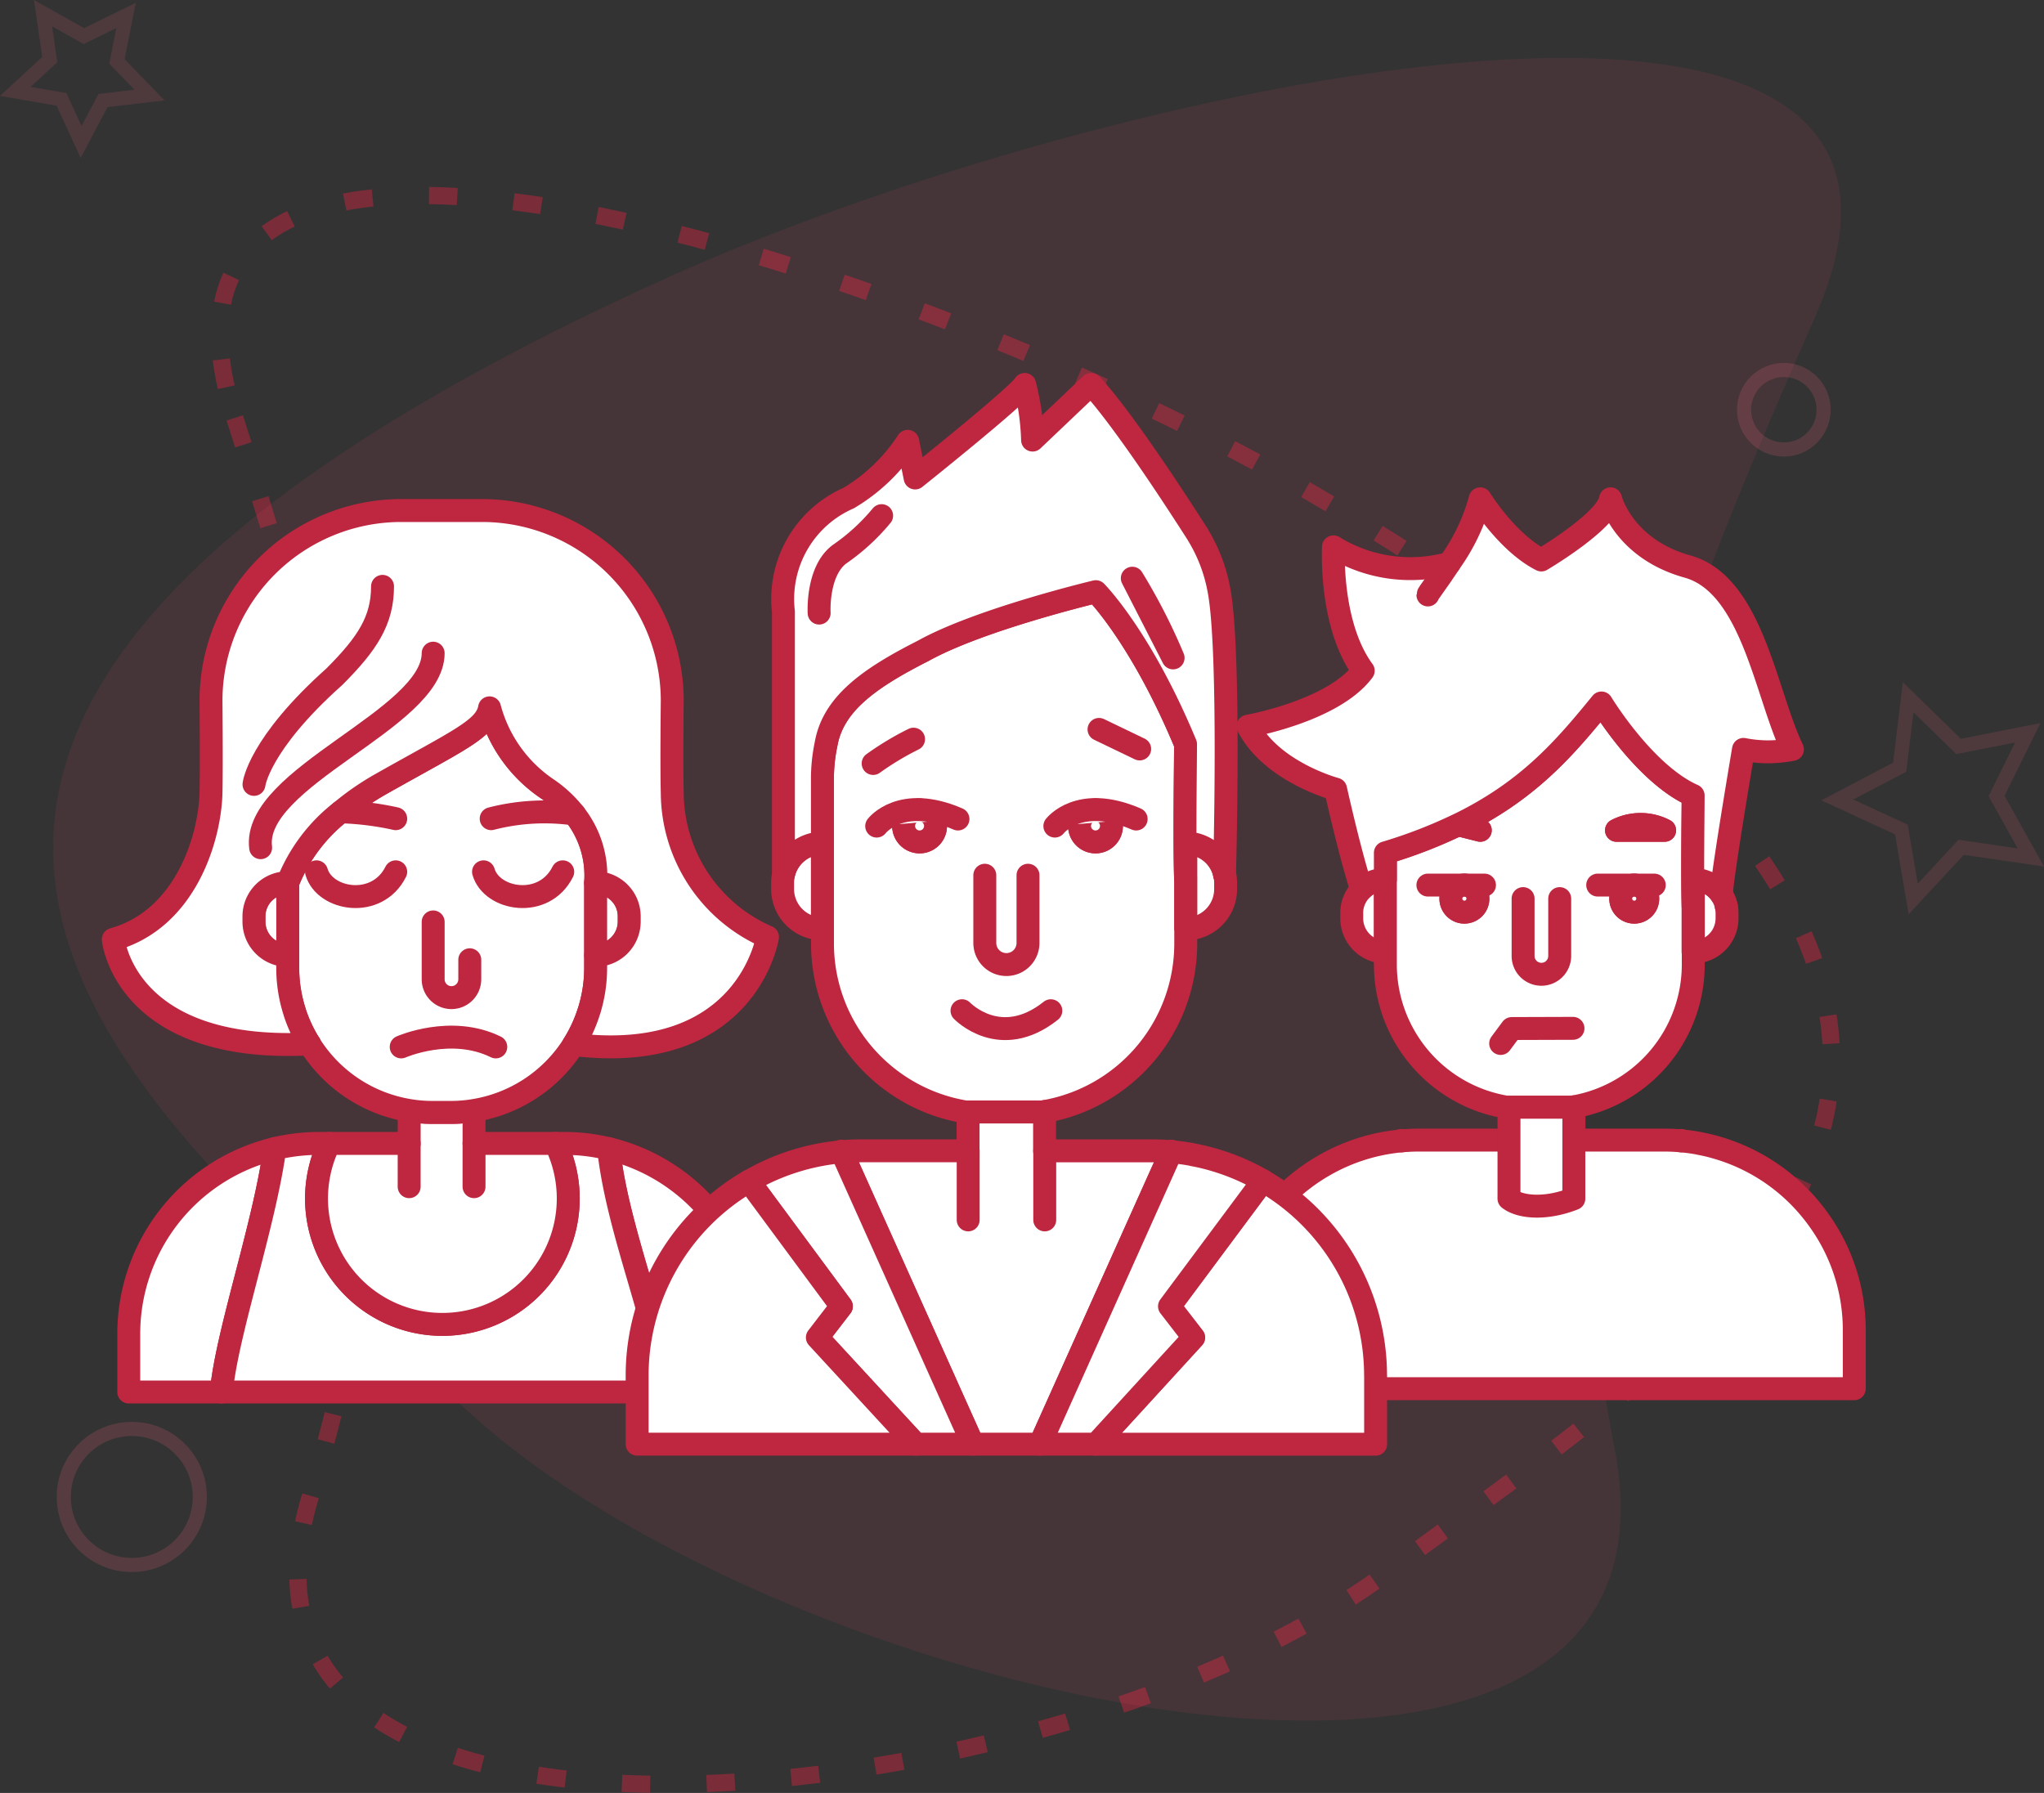 <svg xmlns="http://www.w3.org/2000/svg" width="169.422" height="148.613" viewBox="0 0 169.422 148.613">
    <rect x="0" y="0" width="169.422" height="148.613" fill="#333333" stroke="none"/>
    <defs>
        <style>
            .cls-1,.cls-3,.cls-4{fill:none;stroke-miterlimit:10}.cls-1,.cls-5{stroke:#bf263f}.cls-1{stroke-width:1.426px;stroke-dasharray:2.341 4.681;opacity:.512}.cls-2{fill:#ed4d67;opacity:.1}.cls-3,.cls-4{stroke:#f7657d;stroke-width:1.17px}.cls-3{opacity:.18}.cls-4{opacity:.14}.cls-5{fill:#fff;stroke-linecap:round;stroke-linejoin:round;stroke-width:1.9px}
        </style>
    </defs>
    <g id="_02" data-name="2" transform="translate(-710.811 -57.284)">
        <g id="Group_2358" data-name="Group 2358">
            <g id="Group_2354" data-name="Group 2354">
                <g id="Group_2352" data-name="Group 2352">
                    <path id="Path_826" d="M730.267 91.923c10.873 33.834 16.16 56.833 6.283 89.336-10.608 34.909 61.972 26.781 89.338 6.284 26.017-19.489 70.688-44.273-6.283-89.337-31.954-18.706-100.662-41.52-89.338-6.283z" class="cls-1" data-name="Path 826"/>
                    <path id="Path_777" d="M861.23 83.622c-15.261 34.576-23.409 58.314-16.577 93.791 7.339 38.1-68.522 21.435-95.187-3.286-25.353-23.5-69.842-54.685 16.577-93.79 35.871-16.237 111.076-32.724 95.187 3.285z" class="cls-2" data-name="Path 777"/>
                </g>
                <g id="Group_2356" data-name="Group 2356">
                    <circle id="Ellipse_80" cx="3.297" cy="3.297" r="3.297" class="cls-3" data-name="Ellipse 80" transform="translate(855.371 87.949)"/>
                    <path id="Path_823" d="M863.1 123.588l5.172-2.714.7-5.8 4.18 4.08 5.735-1.129-2.587 5.235 2.845 5.1-5.779-.845-3.973 4.283-.983-5.757z" class="cls-4" data-name="Path 823"/>
                    <path id="Path_828" d="M714.378 58.376l3.389 1.9 3.495-1.713-.762 3.812 2.708 2.788-3.86.454-1.816 3.437-1.623-3.531-3.83-.663 2.857-2.635z" class="cls-4" data-name="Path 828"/>
                    <circle id="Ellipse_81" cx="5.638" cy="5.638" r="5.638" class="cls-3" data-name="Ellipse 81" transform="translate(716.097 175.725)"/>
                </g>
            </g>
        </g>
        <g id="Group_3577" data-name="Group 3577">
            <g id="Group_3557" data-name="Group 3557">
                <g id="Group_3554" data-name="Group 3554">
                    <g id="Group_3550" data-name="Group 3550">
                        <g id="Group_3547" data-name="Group 3547">
                            <path id="Path_2312" d="M825.643 130.175v6.025a2.793 2.793 0 0 1-2.789-2.8v-.423a2.85 2.85 0 0 1 .05-.567 2.811 2.811 0 0 1 .764-1.408 2.777 2.777 0 0 1 1.975-.827z" class="cls-5" data-name="Path 2312"/>
                        </g>
                        <g id="Group_3548" data-name="Group 3548">
                            <path id="Path_2313" d="M853.961 132.971v.423a2.791 2.791 0 0 1-2.8 2.8v-6.022a2.792 2.792 0 0 1 1.982.821 2.634 2.634 0 0 1 .353.435v.006a2.654 2.654 0 0 1 .392.922.133.133 0 0 1 .018.045 3.271 3.271 0 0 1 .055.57z" class="cls-5" data-name="Path 2313"/>
                        </g>
                        <g id="Group_3549" data-name="Group 3549">
                            <path id="Path_2314" d="M851.152 136.2v-3.579c-.082-2.821 0-7.971 0-9.4-4.057-1.805-7.6-7.668-7.6-7.668-3.029 3.711-6.033 7.257-11.871 10.091a5.374 5.374 0 0 1 1.824.461l-1.824-.461h-.007a40.4 40.4 0 0 1-6.033 2.329v9.252a11.994 11.994 0 0 0 10.073 11.833h5.376a1.418 1.418 0 0 0 .158-.031h.013a11.978 11.978 0 0 0 9.9-11.8V136.2zm-18.964-3.308a1.12 1.12 0 1 1 1.123-1.116 1.115 1.115 0 0 1-1.123 1.113zm14.08 0a1.12 1.12 0 0 1 0-2.24 1.12 1.12 0 1 1 0 2.24zm-1.47-6.784a4.335 4.335 0 0 1 3.988 0z" class="cls-5" data-name="Path 2314"/>
                            <path id="Path_2315" d="M853.894 132.41v-.051" class="cls-5" data-name="Path 2315"/>
                        </g>
                    </g>
                    <g id="Group_3553" data-name="Group 3553">
                        <g id="Group_3551" data-name="Group 3551">
                            <path id="Path_2316" d="M841.25 151.784h7.479c.473 0 .947.019 1.42.063.517.045 1.016.114 1.521.209v.006a14.235 14.235 0 0 1 1.559.379 15.731 15.731 0 0 1 8.4 6.053 15.6 15.6 0 0 1 2.878 9.068v4.828H812.63v-4.828a15.766 15.766 0 0 1 7.857-13.638 15.728 15.728 0 0 1 6.507-2.077c.183-.018.372-.031.555-.037.278-.019.568-.026.858-.026h12.843z" class="cls-5" data-name="Path 2316"/>
                        </g>
                        <g id="Group_3552" data-name="Group 3552">
                            <path id="Line_372" d="M.02.037L0 0" class="cls-5" data-name="Line 372" transform="translate(826.978 151.81)"/>
                            <path id="Line_373" d="M.018 0L0 .037" class="cls-5" data-name="Line 373" transform="translate(850.146 151.81)"/>
                        </g>
                    </g>
                </g>
                <path id="Path_2317" d="M841.263 149.027v7.61c-2.24.89-4.405.765-5.377 0v-7.579h5.206a1.418 1.418 0 0 0 .158-.031z" class="cls-5" data-name="Path 2317"/>
                <path id="Path_2318" d="M837.056 131.767v4.755a1.517 1.517 0 0 0 3.035 0v-4.755" class="cls-5" data-name="Path 2318"/>
                <g id="Group_3555" data-name="Group 3555">
                    <path id="Path_2319" d="M833.311 131.773a1.12 1.12 0 1 1-1.123-1.124 1.12 1.12 0 0 1 1.123 1.124z" class="cls-5" data-name="Path 2319"/>
                    <path id="Line_374" d="M0 0h4.691" class="cls-5" data-name="Line 374" transform="translate(829.165 130.646)"/>
                </g>
                <g id="Group_3556" data-name="Group 3556">
                    <path id="Path_2320" d="M847.391 131.773a1.12 1.12 0 1 1-1.123-1.124 1.121 1.121 0 0 1 1.123 1.124z" class="cls-5" data-name="Path 2320"/>
                    <path id="Line_375" d="M0 0h4.692" class="cls-5" data-name="Line 375" transform="translate(843.24 130.646)"/>
                </g>
                <path id="Path_2321" d="M848.786 126.105H844.8a4.335 4.335 0 0 1 3.986 0z" class="cls-5" data-name="Path 2321"/>
                <path id="Path_2322" d="M833.507 126.105l-1.824-.461a5.374 5.374 0 0 1 1.824.461z" class="cls-5" data-name="Path 2322"/>
                <path id="Path_2323" d="M841.193 142.52l-5.075.016-.921 1.239" class="cls-5" data-name="Path 2323"/>
                <path id="Path_2324" d="M826.293 115a6.668 6.668 0 0 1-2.486-2.121" class="cls-5" data-name="Path 2324"/>
                <path id="Path_2325" d="M859.382 119.4a10.4 10.4 0 0 1-4.058 0s-1.855 10.949-1.824 12.035a2.634 2.634 0 0 0-.353-.435 2.792 2.792 0 0 0-1.982-.821v6.021h-.013v-3.579c-.082-2.821 0-7.971 0-9.4-4.057-1.805-7.6-7.668-7.6-7.668-3.029 3.711-6.033 7.257-11.871 10.091h-.007a40.4 40.4 0 0 1-6.033 2.329v2.2a2.777 2.777 0 0 0-1.975.821s-.814-2.367-2.152-8.3c0 0-5.314-1.414-7.258-5.219 0 0 7.062-1.238 9.549-4.595-2.821-3.837-2.467-10.268-2.467-10.268a12.17 12.17 0 0 0 9.6 1.369 16.426 16.426 0 0 0 2.563-5.352s2.247 3.643 5.068 5.069c0 0 5.421-3.194 5.736-5.069 0 0 1.023 4.122 6.387 5.617s6.481 10.574 8.69 15.154z" class="cls-5" data-name="Path 2325"/>
                <path id="Path_2326" d="M830.944 103.984c-.94 1.44-1.779 2.506-1.779 2.614" class="cls-5" data-name="Path 2326"/>
            </g>
            <g id="Group_3562" data-name="Group 3562">
                <g id="Group_3561" data-name="Group 3561">
                    <g id="Group_3559" data-name="Group 3559">
                        <path id="Path_2327" d="M773.354 167.836v4.827h-7.491c-.139-4.871-3.9-13.322-4.6-20.169.278.063.549.139.821.221a15.8 15.8 0 0 1 11.271 15.121z" class="cls-5" data-name="Path 2327"/>
                        <path id="Path_2328" d="M733.588 152.487c-.884 6.432-3.982 15.3-4.431 20.176h-7.673v-4.827a15.789 15.789 0 0 1 11.271-15.121c.272-.082.545-.158.833-.228z" class="cls-5" data-name="Path 2328"/>
                        <path id="Path_2329" d="M765.863 172.663h-36.706c.449-4.877 3.547-13.744 4.431-20.176a15.42 15.42 0 0 1 1.073-.214 16.042 16.042 0 0 1 2.6-.215h.84a10.432 10.432 0 1 0 18.756 0h.719a15.517 15.517 0 0 1 3.225.335c.152.032.31.063.461.1.701 6.848 4.462 15.299 4.601 20.17z" class="cls-5" data-name="Path 2329"/>
                        <path id="Path_2330" d="M757.911 156.634a10.432 10.432 0 1 1-19.81-4.576h6.626v-2.726a11.41 11.41 0 0 0 1.925.158h1.54a11.308 11.308 0 0 0 1.912-.158v2.726h6.753a10.4 10.4 0 0 1 1.054 4.576z" class="cls-5" data-name="Path 2330"/>
                        <g id="Group_3558" data-name="Group 3558">
                            <path id="Line_376" d="M0 3.591V0" class="cls-5" data-name="Line 376" transform="translate(744.725 152.055)"/>
                            <path id="Line_377" d="M0 3.591V0" class="cls-5" data-name="Line 377" transform="translate(750.102 152.055)"/>
                        </g>
                    </g>
                    <g id="Group_3560" data-name="Group 3560">
                        <path id="Path_2331" d="M760.17 130.449v6.021h.013" class="cls-5" data-name="Path 2331"/>
                        <path id="Path_2332" d="M760.183 130.449v7.05a11.91 11.91 0 0 1-.492 3.4.451.451 0 0 1-.038.12 11.923 11.923 0 0 1-1.294 2.84h-.006c-.057.1-.127.2-.189.3a12.01 12.01 0 0 1-8.06 5.169 11.308 11.308 0 0 1-1.912.158h-1.54a11.41 11.41 0 0 1-1.925-.158 12 12 0 0 1-7.958-5.049 6.477 6.477 0 0 1-.3-.467 11.8 11.8 0 0 1-1.174-2.468 1.474 1.474 0 0 1-.05-.164 11.845 11.845 0 0 1-.581-3.685v-7.05a13.976 13.976 0 0 1 4.386-5.875h.007a21.858 21.858 0 0 1 3.363-2.323c6.393-3.616 8.665-4.544 8.975-6.3a11.743 11.743 0 0 0 4.828 6.746 10.022 10.022 0 0 1 2.2 2.057 8.192 8.192 0 0 1 1.76 5.699z" class="cls-5" data-name="Path 2332"/>
                    </g>
                    <path id="Path_2333" d="M734.661 130.449v6.021a2.8 2.8 0 0 1-2.8-2.8v-.423a2.79 2.79 0 0 1 .057-.568 2.81 2.81 0 0 1 2.739-2.228z" class="cls-5" data-name="Path 2333"/>
                    <path id="Path_2334" d="M762.966 133.245v.423a2.8 2.8 0 0 1-2.783 2.8v-6.021a2.811 2.811 0 0 1 1.767.638 2.606 2.606 0 0 1 .2.183 2.745 2.745 0 0 1 .763 1.413 2.774 2.774 0 0 1 .053.564z" class="cls-5" data-name="Path 2334"/>
                </g>
                <path id="Path_2335" d="M774.427 134.949s-1.648 10.672-16.068 8.911a11.923 11.923 0 0 0 1.294-2.84.451.451 0 0 0 .038-.12 11.91 11.91 0 0 0 .492-3.4v-1.03a2.8 2.8 0 0 0 2.783-2.8v-.423a2.774 2.774 0 0 0-.057-.562 2.745 2.745 0 0 0-.763-1.413 2.606 2.606 0 0 0-.2-.183 2.811 2.811 0 0 0-1.767-.638 8.192 8.192 0 0 0-1.761-5.693 10.022 10.022 0 0 0-2.2-2.057 11.743 11.743 0 0 1-4.828-6.746c-.31 1.754-2.582 2.682-8.975 6.3a21.858 21.858 0 0 0-3.363 2.323h-.007a13.976 13.976 0 0 0-4.386 5.875 2.789 2.789 0 0 0-2.8 2.8v.423a2.8 2.8 0 0 0 2.8 2.8v1.024a11.845 11.845 0 0 0 .581 3.685 1.474 1.474 0 0 0 .05.164 11.8 11.8 0 0 0 1.174 2.468c-15.342.77-16.264-8.671-16.264-8.671 6.053-1.686 8.015-8.5 8.1-12.149.05-2.215 0-7.617 0-7.617a15.775 15.775 0 0 1 15.783-15.78h6.671a15.775 15.775 0 0 1 15.778 15.778s-.064 5.4 0 7.617a13.1 13.1 0 0 0 7.895 11.954z" class="cls-5" data-name="Path 2335"/>
                <path id="Line_378" d="M.007 0H0" class="cls-5" data-name="Line 378" transform="translate(736.466 143.816)"/>
                <path id="Path_2336" d="M737.046 129.546c.681 2.353 5.018 3.1 6.566 0" class="cls-5" data-name="Path 2336"/>
                <path id="Path_2337" d="M750.889 129.546c.682 2.353 5.018 3.1 6.567 0" class="cls-5" data-name="Path 2337"/>
                <path id="Path_2338" d="M746.715 133.7v4.756a1.517 1.517 0 0 0 3.035 0v-1.619" class="cls-5" data-name="Path 2338"/>
                <path id="Path_2339" d="M744.065 144.06s4.127-1.826 7.841 0" class="cls-5" data-name="Path 2339"/>
                <path id="Path_2340" d="M746.715 111.424c0 5.48-15.045 10.295-14.3 16.123" class="cls-5" data-name="Path 2340"/>
                <path id="Path_2341" d="M731.864 122.3s.358-3.3 6.672-8.936c2.737-2.74 3.982-4.662 3.982-7.479" class="cls-5" data-name="Path 2341"/>
                <path id="Path_2342" d="M743.61 125.142a24.274 24.274 0 0 0-4.556-.568" class="cls-5" data-name="Path 2342"/>
                <path id="Path_2343" d="M751.524 125.142a17.69 17.69 0 0 1 6.9-.386" class="cls-5" data-name="Path 2343"/>
            </g>
            <g id="Group_3576" data-name="Group 3576">
                <g id="Group_3566" data-name="Group 3566">
                    <g id="Group_3563" data-name="Group 3563">
                        <path id="Path_2344" d="M778.979 127.172v7.1a3.3 3.3 0 0 1-3.3-3.307v-.5a3.3 3.3 0 0 1 3.3-3.3z" class="cls-5" data-name="Path 2344"/>
                    </g>
                    <g id="Group_3564" data-name="Group 3564">
                        <path id="Path_2345" d="M812.4 130.47v.5a3.3 3.3 0 0 1-3.3 3.307v-7.1a3.294 3.294 0 0 1 2.339.968 3.257 3.257 0 0 1 .879 1.608.151.151 0 0 1 .015.053 3.343 3.343 0 0 1 .067.664z" class="cls-5" data-name="Path 2345"/>
                    </g>
                    <g id="Group_3565" data-name="Group 3565">
                        <path id="Path_2346" d="M809.081 134.276v-4.222c-.1-3.329 0-9.406 0-11.089-3.7-8.914-7.433-12.638-7.433-12.638s-9.614 2.286-14.321 4.908c-4.5 2.278-7.462 4.409-8.043 7.73a13.917 13.917 0 0 0-.3 2.919v13.607a14.155 14.155 0 0 0 11.879 13.963h6.337a1.587 1.587 0 0 0 .194-.037 14.135 14.135 0 0 0 11.7-13.926v-1.215zm-22.051-7.208a1.322 1.322 0 1 1 1.325-1.319 1.317 1.317 0 0 1-1.325 1.319zm14.589 0a1.322 1.322 0 1 1 1.318-1.319 1.319 1.319 0 0 1-1.318 1.319z" class="cls-5" data-name="Path 2346"/>
                        <path id="Path_2347" d="M811.852 106.223a13.368 13.368 0 0 0-1.714-4.55c0-.008-.007-.015-.007-.023-6.576-10.3-8.884-12.5-8.884-12.5l-4.848 4.61a21.012 21.012 0 0 0-.656-4.61c-.6.983-9.078 7.752-9.078 7.752l-.618-3.038a14.913 14.913 0 0 1-4.9 4.707 9.132 9.132 0 0 0-5.4 9.42V129.8a3.31 3.31 0 0 1 3.232-2.629v-5.288a13.917 13.917 0 0 1 .3-2.919c.581-3.321 3.545-5.452 8.043-7.73 4.707-2.622 14.321-4.908 14.321-4.908s3.732 3.724 7.433 12.638c0 1.683-.1 7.76 0 11.089v-2.882h.014a3.294 3.294 0 0 1 2.339.968 3.257 3.257 0 0 1 .879 1.608c.035-1.153.475-18.624-.456-23.524zm-7.187-1.013a48.344 48.344 0 0 1 3.381 6.605z" class="cls-5" data-name="Path 2347"/>
                        <path id="Path_2348" d="M812.313 129.808v-.06" class="cls-5" data-name="Path 2348"/>
                    </g>
                </g>
                <g id="Group_3571" data-name="Group 3571">
                    <path id="Path_2349" d="M792.439 129.83v5.613a1.79 1.79 0 0 0 3.581 0v-5.613" class="cls-5" data-name="Path 2349"/>
                    <path id="Path_2350" d="M790.549 141.06s3.169 3.338 7.364 0" class="cls-5" data-name="Path 2350"/>
                    <g id="Group_3569" data-name="Group 3569">
                        <g id="Group_3567" data-name="Group 3567">
                            <path id="Path_2351" d="M788.355 125.749a1.322 1.322 0 1 1-1.325-1.325 1.323 1.323 0 0 1 1.325 1.325z" class="cls-5" data-name="Path 2351"/>
                            <path id="Path_2352" d="M783.477 125.756s2-2.643 6.738-.586" class="cls-5" data-name="Path 2352"/>
                        </g>
                        <g id="Group_3568" data-name="Group 3568">
                            <path id="Path_2353" d="M802.937 125.749a1.322 1.322 0 1 1-1.318-1.325 1.317 1.317 0 0 1 1.318 1.325z" class="cls-5" data-name="Path 2353"/>
                            <path id="Path_2354" d="M798.245 125.756s2-2.643 6.74-.586" class="cls-5" data-name="Path 2354"/>
                        </g>
                    </g>
                    <g id="Group_3570" data-name="Group 3570">
                        <path id="Line_379" d="M0 0l3.37 1.621" class="cls-5" data-name="Line 379" transform="translate(801.906 117.742)"/>
                        <path id="Path_2355" d="M783.184 120.566a23.862 23.862 0 0 1 3.349-2.014" class="cls-5" data-name="Path 2355"/>
                    </g>
                </g>
                <path id="Path_2356" d="M778.707 108.1s-.207-3.478 1.7-4.886a17.117 17.117 0 0 0 3.48-3.189" class="cls-5" data-name="Path 2356"/>
                <g id="Group_3575" data-name="Group 3575">
                    <g id="Group_3573" data-name="Group 3573">
                        <path id="Path_2357" d="M807.89 152.746l-10.873 24.24h-5.571l-10.873-24.24c.215-.022.432-.038.648-.045.334-.022.677-.029 1.019-.029h8.811v-3.218h6.149a1.587 1.587 0 0 0 .194-.037v3.255h8.817c.569 0 1.127.022 1.679.074z" class="cls-5" data-name="Path 2357"/>
                        <path id="Path_2358" d="M791.446 176.986h-4.737l-8.148-8.839 1.989-2.585-7.663-10.362a18.54 18.54 0 0 1 7.686-2.449z" class="cls-5" data-name="Path 2358"/>
                        <path id="Path_2359" d="M786.709 176.986h-23.087v-5.7a18.628 18.628 0 0 1 9.265-16.095l7.663 10.367-1.989 2.585z" class="cls-5" data-name="Path 2359"/>
                        <path id="Path_2360" d="M824.832 171.29v5.7h-23.176l8.088-8.839-2-2.585 7.745-10.41a18.634 18.634 0 0 1 9.339 16.138z" class="cls-5" data-name="Path 2360"/>
                        <path id="Path_2361" d="M807.748 165.562l2 2.585-8.088 8.839h-4.639l10.873-24.24a17.559 17.559 0 0 1 1.794.246V153a17.082 17.082 0 0 1 1.847.447 18.333 18.333 0 0 1 3.962 1.706z" class="cls-5" data-name="Path 2361"/>
                        <g id="Group_3572" data-name="Group 3572">
                            <path id="Line_380" d="M0 5.726V0" class="cls-5" data-name="Line 380" transform="translate(791.061 152.672)"/>
                            <path id="Line_381" d="M0 5.726V0" class="cls-5" data-name="Line 381" transform="translate(797.407 152.672)"/>
                        </g>
                    </g>
                    <g id="Group_3574" data-name="Group 3574">
                        <path id="Line_382" d="M.023.045L0 0" class="cls-5" data-name="Line 382" transform="translate(780.55 152.701)"/>
                        <path id="Line_383" d="M.022 0L0 .045" class="cls-5" data-name="Line 383" transform="translate(807.89 152.701)"/>
                    </g>
                </g>
            </g>
        </g>
    </g>
</svg>
